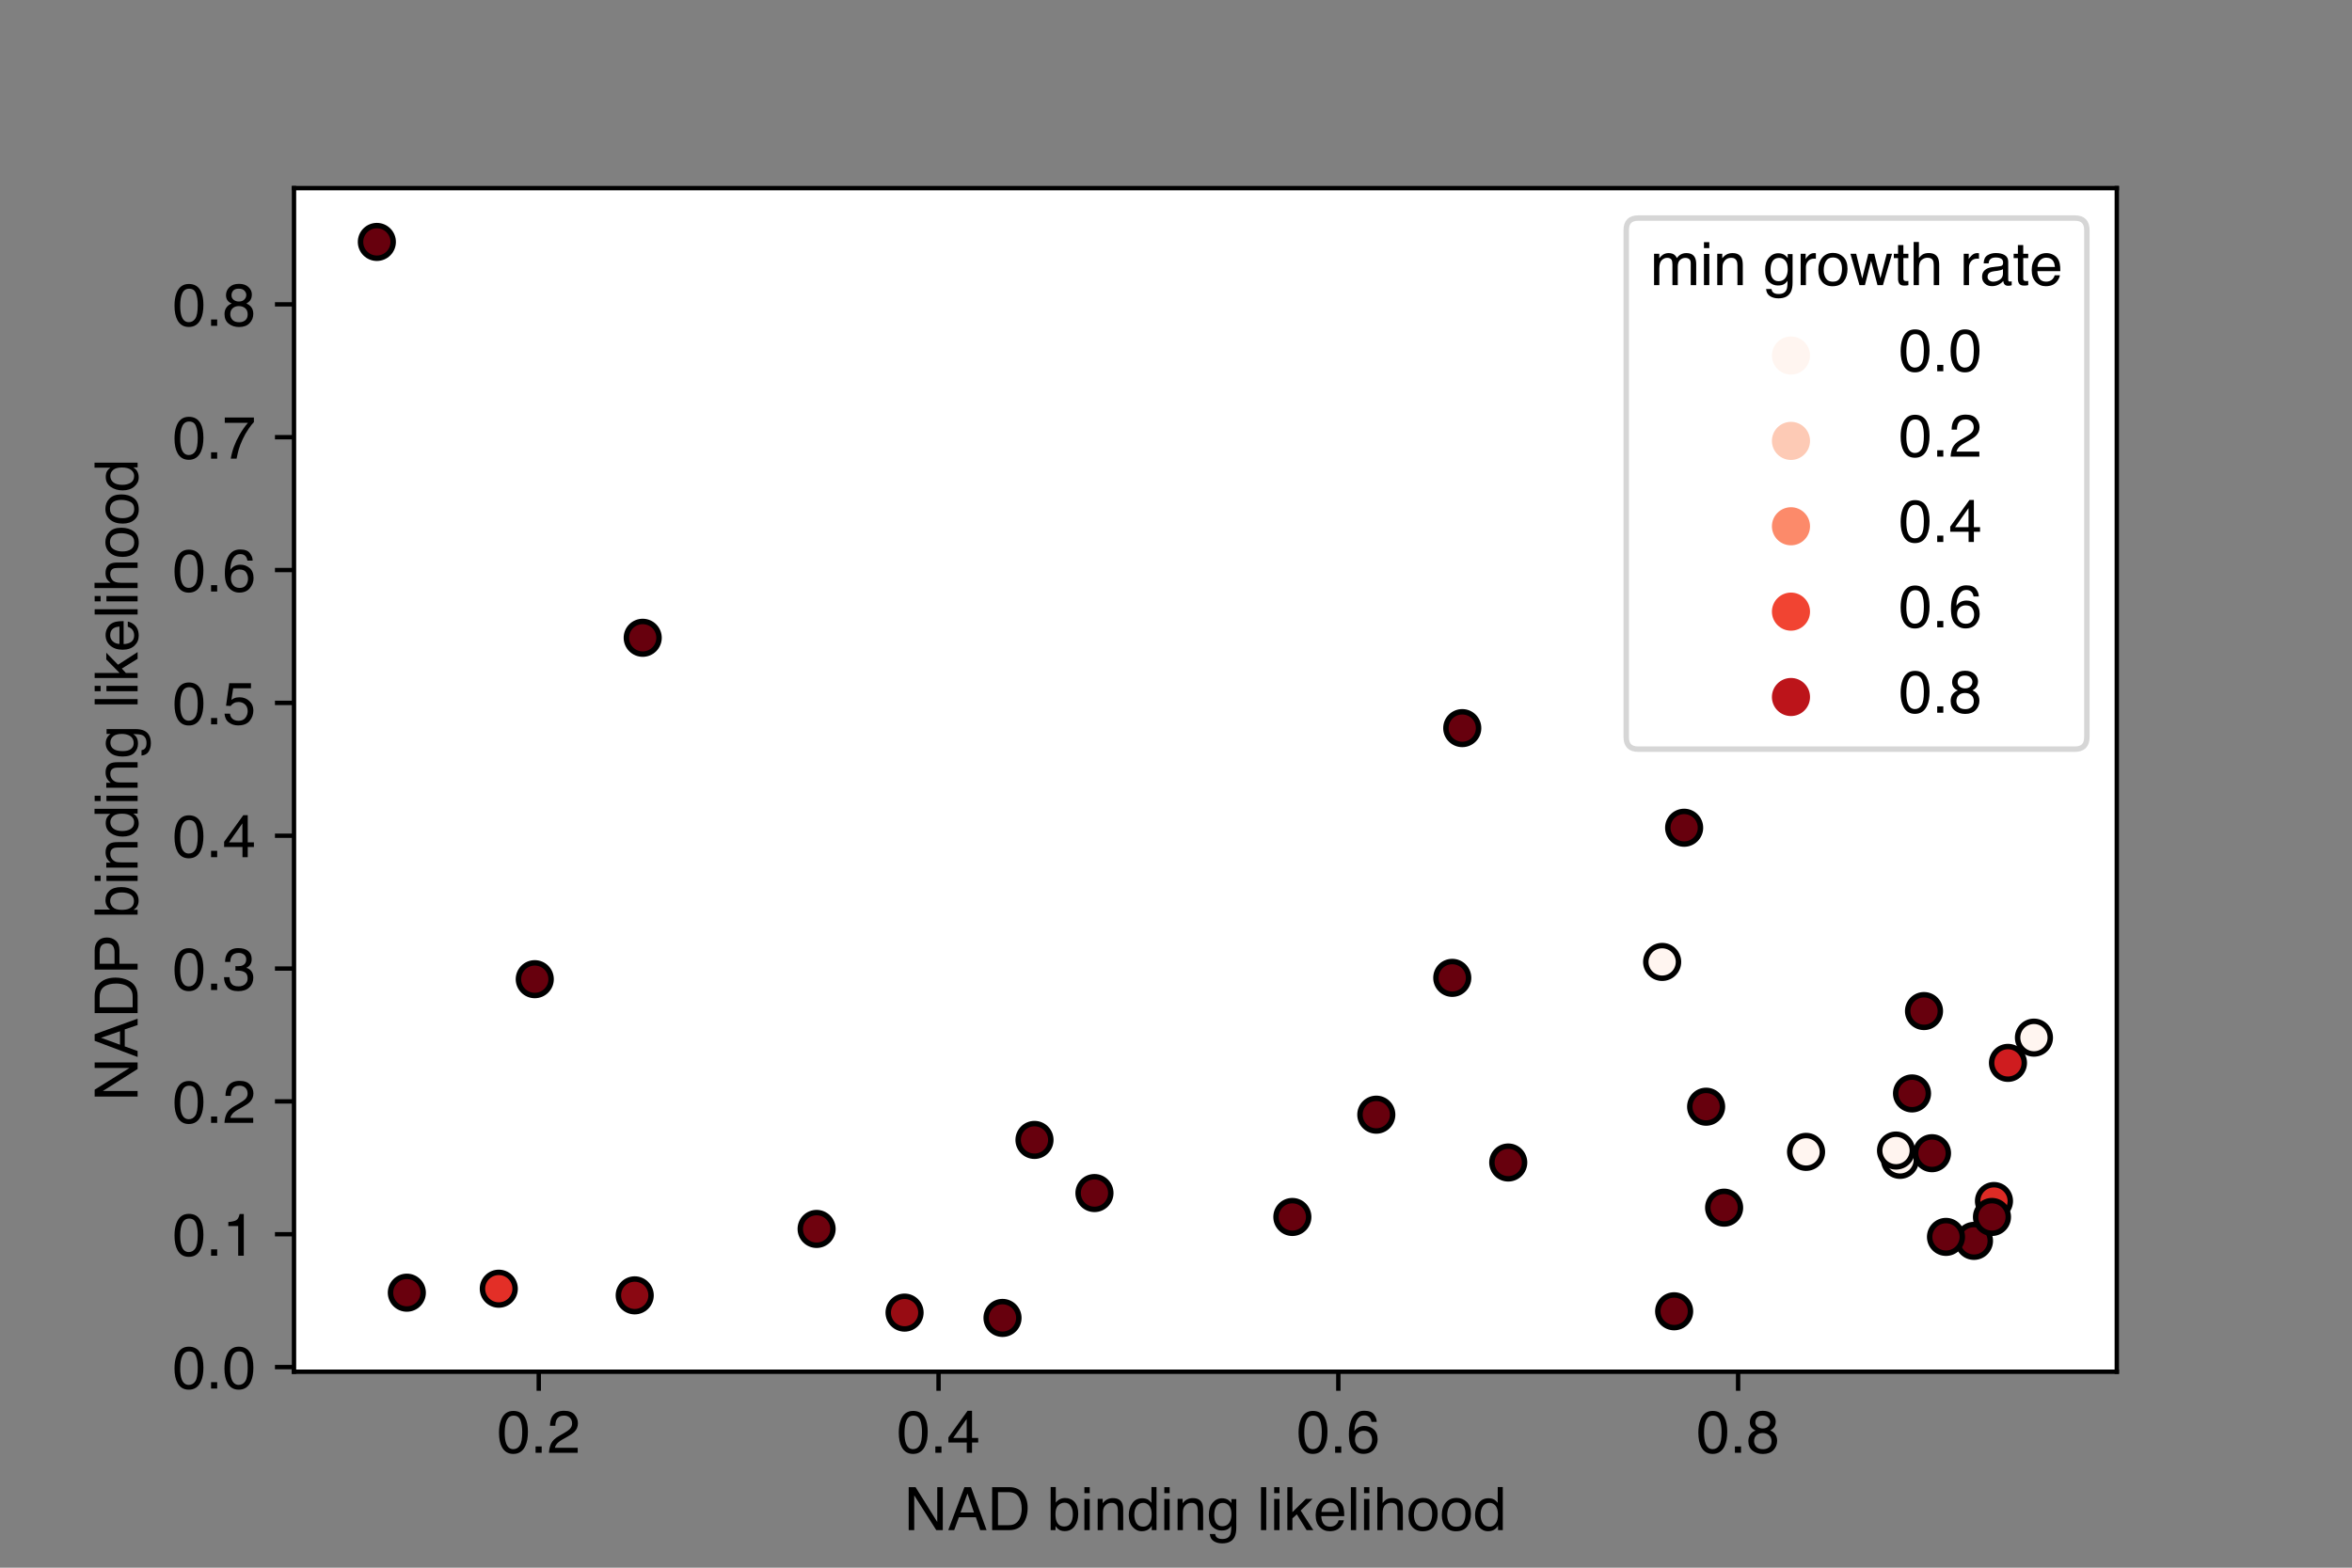 <?xml version="1.0" encoding="utf-8" standalone="no"?>
<!DOCTYPE svg PUBLIC "-//W3C//DTD SVG 1.1//EN"
  "http://www.w3.org/Graphics/SVG/1.1/DTD/svg11.dtd">
<!-- Created with matplotlib (https://matplotlib.org/) -->
<svg height="288pt" version="1.1" viewBox="0 0 432 288" width="432pt" xmlns="http://www.w3.org/2000/svg" xmlns:xlink="http://www.w3.org/1999/xlink">
 <rect x="0" y="0" width="432" height="288" fill="#808080" stroke="none"/>
 <defs>
  <style type="text/css">*{stroke-linecap:butt;stroke-linejoin:round;}</style>
 </defs>
 <g id="figure_1">
  <g id="patch_1">
   <path d="M 0 288 
L 432 288 
L 432 0 
L 0 0 
z
" style="fill:none;"/>
  </g>
  <g id="axes_1">
   <g id="patch_2">
    <path d="M 54 252 
L 388.8 252 
L 388.8 34.56 
L 54 34.56 
z
" style="fill:#ffffff;"/>
   </g>
   <g id="PathCollection_1">
    <defs>
     <path d="M 0 3 
C 0.796 3 1.559 2.684 2.121 2.121 
C 2.684 1.559 3 0.796 3 -0 
C 3 -0.796 2.684 -1.559 2.121 -2.121 
C 1.559 -2.684 0.796 -3 0 -3 
C -0.796 -3 -1.559 -2.684 -2.121 -2.121 
C -2.684 -1.559 -3 -0.796 -3 0 
C -3 0.796 -2.684 1.559 -2.121 2.121 
C -1.559 2.684 -0.796 3 0 3 
z
" id="C0_0_2f0acbfae1"/>
    </defs>
    <g clip-path="url(#p6f8b2c7ee6)">
     <use style="fill:#67000d;stroke:#000000;" x="190.009" xlink:href="#C0_0_2f0acbfae1" y="209.415"/>
    </g>
    <g clip-path="url(#p6f8b2c7ee6)">
     <use style="fill:#cf1c1f;stroke:#000000;" x="368.809" xlink:href="#C0_0_2f0acbfae1" y="195.261"/>
    </g>
    <g clip-path="url(#p6f8b2c7ee6)">
     <use style="fill:#67000d;stroke:#000000;" x="362.567" xlink:href="#C0_0_2f0acbfae1" y="227.962"/>
    </g>
    <g clip-path="url(#p6f8b2c7ee6)">
     <use style="fill:#67000d;stroke:#000000;" x="351.186" xlink:href="#C0_0_2f0acbfae1" y="200.874"/>
    </g>
    <g clip-path="url(#p6f8b2c7ee6)">
     <use style="fill:#fff5f0;stroke:#000000;" x="348.983" xlink:href="#C0_0_2f0acbfae1" y="213.076"/>
    </g>
    <g clip-path="url(#p6f8b2c7ee6)">
     <use style="fill:#67000d;stroke:#000000;" x="184.135" xlink:href="#C0_0_2f0acbfae1" y="242.116"/>
    </g>
    <g clip-path="url(#p6f8b2c7ee6)">
     <use style="fill:#67000d;stroke:#000000;" x="307.496" xlink:href="#C0_0_2f0acbfae1" y="240.896"/>
    </g>
    <g clip-path="url(#p6f8b2c7ee6)">
     <use style="fill:#67000d;stroke:#000000;" x="268.578" xlink:href="#C0_0_2f0acbfae1" y="133.762"/>
    </g>
    <g clip-path="url(#p6f8b2c7ee6)">
     <use style="fill:#67000d;stroke:#000000;" x="201.023" xlink:href="#C0_0_2f0acbfae1" y="219.177"/>
    </g>
    <g clip-path="url(#p6f8b2c7ee6)">
     <use style="fill:#fff5f0;stroke:#000000;" x="373.582" xlink:href="#C0_0_2f0acbfae1" y="190.624"/>
    </g>
    <g clip-path="url(#p6f8b2c7ee6)">
     <use style="fill:#67000d;stroke:#000000;" x="98.223" xlink:href="#C0_0_2f0acbfae1" y="179.886"/>
    </g>
    <g clip-path="url(#p6f8b2c7ee6)">
     <use style="fill:#67000d;stroke:#000000;" x="357.427" xlink:href="#C0_0_2f0acbfae1" y="227.23"/>
    </g>
    <g clip-path="url(#p6f8b2c7ee6)">
     <use style="fill:#fff5f0;stroke:#000000;" x="305.293" xlink:href="#C0_0_2f0acbfae1" y="176.714"/>
    </g>
    <g clip-path="url(#p6f8b2c7ee6)">
     <use style="fill:#67000d;stroke:#000000;" x="69.218" xlink:href="#C0_0_2f0acbfae1" y="44.444"/>
    </g>
    <g clip-path="url(#p6f8b2c7ee6)">
     <use style="fill:#67000d;stroke:#000000;" x="309.331" xlink:href="#C0_0_2f0acbfae1" y="152.065"/>
    </g>
    <g clip-path="url(#p6f8b2c7ee6)">
     <use style="fill:#fff5f0;stroke:#000000;" x="331.727" xlink:href="#C0_0_2f0acbfae1" y="211.611"/>
    </g>
    <g clip-path="url(#p6f8b2c7ee6)">
     <use style="fill:#69000d;stroke:#000000;" x="74.725" xlink:href="#C0_0_2f0acbfae1" y="237.48"/>
    </g>
    <g clip-path="url(#p6f8b2c7ee6)">
     <use style="fill:#67000d;stroke:#000000;" x="316.674" xlink:href="#C0_0_2f0acbfae1" y="221.861"/>
    </g>
    <g clip-path="url(#p6f8b2c7ee6)">
     <use style="fill:#6f020e;stroke:#000000;" x="149.99" xlink:href="#C0_0_2f0acbfae1" y="225.766"/>
    </g>
    <g clip-path="url(#p6f8b2c7ee6)">
     <use style="fill:#67000d;stroke:#000000;" x="266.742" xlink:href="#C0_0_2f0acbfae1" y="179.642"/>
    </g>
    <g clip-path="url(#p6f8b2c7ee6)">
     <use style="fill:#de2b25;stroke:#000000;" x="366.239" xlink:href="#C0_0_2f0acbfae1" y="220.641"/>
    </g>
    <g clip-path="url(#p6f8b2c7ee6)">
     <use style="fill:#fff4ef;stroke:#000000;" x="348.249" xlink:href="#C0_0_2f0acbfae1" y="211.367"/>
    </g>
    <g clip-path="url(#p6f8b2c7ee6)">
     <use style="fill:#980c13;stroke:#000000;" x="166.145" xlink:href="#C0_0_2f0acbfae1" y="241.14"/>
    </g>
    <g clip-path="url(#p6f8b2c7ee6)">
     <use style="fill:#67000d;stroke:#000000;" x="237.371" xlink:href="#C0_0_2f0acbfae1" y="223.569"/>
    </g>
    <g clip-path="url(#p6f8b2c7ee6)">
     <use style="fill:#67000d;stroke:#000000;" x="277.023" xlink:href="#C0_0_2f0acbfae1" y="213.564"/>
    </g>
    <g clip-path="url(#p6f8b2c7ee6)">
     <use style="fill:#67000d;stroke:#000000;" x="313.37" xlink:href="#C0_0_2f0acbfae1" y="203.314"/>
    </g>
    <g clip-path="url(#p6f8b2c7ee6)">
     <use style="fill:#67000d;stroke:#000000;" x="354.857" xlink:href="#C0_0_2f0acbfae1" y="211.855"/>
    </g>
    <g clip-path="url(#p6f8b2c7ee6)">
     <use style="fill:#e32f27;stroke:#000000;" x="91.614" xlink:href="#C0_0_2f0acbfae1" y="236.747"/>
    </g>
    <g clip-path="url(#p6f8b2c7ee6)">
     <use style="fill:#67000d;stroke:#000000;" x="252.791" xlink:href="#C0_0_2f0acbfae1" y="204.778"/>
    </g>
    <g clip-path="url(#p6f8b2c7ee6)">
     <use style="fill:#8a0812;stroke:#000000;" x="116.58" xlink:href="#C0_0_2f0acbfae1" y="237.968"/>
    </g>
    <g clip-path="url(#p6f8b2c7ee6)">
     <use style="fill:#67000d;stroke:#000000;" x="118.049" xlink:href="#C0_0_2f0acbfae1" y="117.168"/>
    </g>
    <g clip-path="url(#p6f8b2c7ee6)">
     <use style="fill:#67000d;stroke:#000000;" x="353.389" xlink:href="#C0_0_2f0acbfae1" y="185.743"/>
    </g>
    <g clip-path="url(#p6f8b2c7ee6)">
     <use style="fill:#67000d;stroke:#000000;" x="365.872" xlink:href="#C0_0_2f0acbfae1" y="223.569"/>
    </g>
   </g>
   <g id="PathCollection_2"/>
   <g id="PathCollection_3"/>
   <g id="PathCollection_4"/>
   <g id="PathCollection_5"/>
   <g id="PathCollection_6"/>
   <g id="matplotlib.axis_1">
    <g id="xtick_1">
     <g id="line2d_1">
      <defs>
       <path d="M 0 0 
L 0 3.5 
" id="m16e942af46" style="stroke:#000000;stroke-width:0.8;"/>
      </defs>
      <g>
       <use style="stroke:#000000;stroke-width:0.8;" x="98.957" xlink:href="#m16e942af46" y="252"/>
      </g>
     </g>
     <g id="text_1">
      <!-- 0.2 -->
      <g transform="translate(91.312 266.891)scale(0.11 -0.11)">
       <defs>
        <path d="M 27.047 69.922 
Q 40.625 69.922 46.688 58.734 
Q 51.375 50.094 51.375 35.062 
Q 51.375 20.797 47.125 11.469 
Q 40.969 -1.906 27 -1.906 
Q 14.406 -1.906 8.25 9.031 
Q 3.125 18.172 3.125 33.547 
Q 3.125 45.453 6.203 54 
Q 11.969 69.922 27.047 69.922 
z
M 26.953 6.109 
Q 33.797 6.109 37.844 12.156 
Q 41.891 18.219 41.891 34.719 
Q 41.891 46.625 38.953 54.312 
Q 36.031 62.016 27.594 62.016 
Q 19.828 62.016 16.234 54.703 
Q 12.641 47.406 12.641 33.203 
Q 12.641 22.516 14.938 16.016 
Q 18.453 6.109 26.953 6.109 
z
" id="Helvetica-48"/>
        <path d="M 8.547 10.641 
L 18.75 10.641 
L 18.75 0 
L 8.547 0 
z
" id="Helvetica-46"/>
        <path d="M 3.125 0 
Q 3.609 9.031 6.859 15.719 
Q 10.109 22.406 19.531 27.875 
L 28.906 33.297 
Q 35.203 36.969 37.75 39.547 
Q 41.75 43.609 41.75 48.828 
Q 41.75 54.938 38.078 58.516 
Q 34.422 62.109 28.328 62.109 
Q 19.281 62.109 15.828 55.281 
Q 13.969 51.609 13.766 45.125 
L 4.828 45.125 
Q 4.984 54.25 8.203 60.016 
Q 13.922 70.172 28.375 70.172 
Q 40.375 70.172 45.922 63.672 
Q 51.469 57.172 51.469 49.219 
Q 51.469 40.828 45.562 34.859 
Q 42.141 31.391 33.297 26.469 
L 26.609 22.75 
Q 21.828 20.125 19.094 17.719 
Q 14.203 13.484 12.938 8.297 
L 51.125 8.297 
L 51.125 0 
L 3.125 0 
z
" id="Helvetica-50"/>
       </defs>
       <use xlink:href="#Helvetica-48"/>
       <use x="55.615" xlink:href="#Helvetica-46"/>
       <use x="83.398" xlink:href="#Helvetica-50"/>
      </g>
     </g>
    </g>
    <g id="xtick_2">
     <g id="line2d_2">
      <g>
       <use style="stroke:#000000;stroke-width:0.8;" x="172.386" xlink:href="#m16e942af46" y="252"/>
      </g>
     </g>
     <g id="text_2">
      <!-- 0.4 -->
      <g transform="translate(164.741 266.891)scale(0.11 -0.11)">
       <defs>
        <path d="M 33.062 24.75 
L 33.062 56.453 
L 10.641 24.75 
z
M 33.203 0 
L 33.203 17.094 
L 2.547 17.094 
L 2.547 25.688 
L 34.578 70.125 
L 42 70.125 
L 42 24.75 
L 52.297 24.75 
L 52.297 17.094 
L 42 17.094 
L 42 0 
z
" id="Helvetica-52"/>
       </defs>
       <use xlink:href="#Helvetica-48"/>
       <use x="55.615" xlink:href="#Helvetica-46"/>
       <use x="83.398" xlink:href="#Helvetica-52"/>
      </g>
     </g>
    </g>
    <g id="xtick_3">
     <g id="line2d_3">
      <g>
       <use style="stroke:#000000;stroke-width:0.8;" x="245.815" xlink:href="#m16e942af46" y="252"/>
      </g>
     </g>
     <g id="text_3">
      <!-- 0.6 -->
      <g transform="translate(238.17 266.891)scale(0.11 -0.11)">
       <defs>
        <path d="M 29.25 70.219 
Q 40.969 70.219 45.578 64.141 
Q 50.203 58.062 50.203 51.609 
L 41.5 51.609 
Q 40.719 55.766 39.016 58.109 
Q 35.844 62.5 29.391 62.5 
Q 22.016 62.5 17.672 55.688 
Q 13.328 48.875 12.844 36.188 
Q 15.875 40.625 20.453 42.828 
Q 24.656 44.781 29.828 44.781 
Q 38.625 44.781 45.156 39.156 
Q 51.703 33.547 51.703 22.406 
Q 51.703 12.891 45.5 5.531 
Q 39.312 -1.812 27.828 -1.812 
Q 18.016 -1.812 10.891 5.641 
Q 3.766 13.094 3.766 30.719 
Q 3.766 43.75 6.938 52.828 
Q 13.031 70.219 29.25 70.219 
z
M 28.609 6 
Q 35.547 6 38.984 10.656 
Q 42.438 15.328 42.438 21.688 
Q 42.438 27.047 39.359 31.906 
Q 36.281 36.766 28.172 36.766 
Q 22.516 36.766 18.234 33 
Q 13.969 29.25 13.969 21.688 
Q 13.969 15.047 17.844 10.516 
Q 21.734 6 28.609 6 
z
" id="Helvetica-54"/>
       </defs>
       <use xlink:href="#Helvetica-48"/>
       <use x="55.615" xlink:href="#Helvetica-46"/>
       <use x="83.398" xlink:href="#Helvetica-54"/>
      </g>
     </g>
    </g>
    <g id="xtick_4">
     <g id="line2d_4">
      <g>
       <use style="stroke:#000000;stroke-width:0.8;" x="319.244" xlink:href="#m16e942af46" y="252"/>
      </g>
     </g>
     <g id="text_4">
      <!-- 0.8 -->
      <g transform="translate(311.599 266.891)scale(0.11 -0.11)">
       <defs>
        <path d="M 27.203 40.625 
Q 33.016 40.625 36.281 43.875 
Q 39.547 47.125 39.547 51.609 
Q 39.547 55.516 36.422 58.781 
Q 33.297 62.062 26.906 62.062 
Q 20.562 62.062 17.719 58.781 
Q 14.891 55.516 14.891 51.125 
Q 14.891 46.188 18.547 43.406 
Q 22.219 40.625 27.203 40.625 
z
M 27.734 6 
Q 33.844 6 37.859 9.297 
Q 41.891 12.594 41.891 19.141 
Q 41.891 25.922 37.734 29.438 
Q 33.594 32.953 27.094 32.953 
Q 20.797 32.953 16.812 29.359 
Q 12.844 25.781 12.844 19.438 
Q 12.844 13.969 16.484 9.984 
Q 20.125 6 27.734 6 
z
M 15.234 37.25 
Q 11.578 38.812 9.516 40.922 
Q 5.672 44.828 5.672 51.078 
Q 5.672 58.891 11.328 64.5 
Q 17 70.125 27.391 70.125 
Q 37.453 70.125 43.156 64.812 
Q 48.875 59.516 48.875 52.438 
Q 48.875 45.906 45.562 41.844 
Q 43.703 39.547 39.797 37.359 
Q 44.141 35.359 46.625 32.766 
Q 51.266 27.875 51.266 20.062 
Q 51.266 10.844 45.062 4.422 
Q 38.875 -2 27.547 -2 
Q 17.328 -2 10.266 3.531 
Q 3.219 9.078 3.219 19.625 
Q 3.219 25.828 6.25 30.344 
Q 9.281 34.859 15.234 37.25 
z
" id="Helvetica-56"/>
       </defs>
       <use xlink:href="#Helvetica-48"/>
       <use x="55.615" xlink:href="#Helvetica-46"/>
       <use x="83.398" xlink:href="#Helvetica-56"/>
      </g>
     </g>
    </g>
    <g id="text_5">
     <!-- NAD binding likelihood -->
     <g transform="translate(166.064 281.1)scale(0.11 -0.11)">
      <defs>
       <path d="M 7.625 71.734 
L 19.094 71.734 
L 55.328 13.625 
L 55.328 71.734 
L 64.547 71.734 
L 64.547 0 
L 53.656 0 
L 16.891 58.062 
L 16.891 0 
L 7.625 0 
z
M 35.453 71.734 
z
" id="Helvetica-78"/>
       <path d="M 44.438 29.391 
L 33.547 61.078 
L 21.969 29.391 
z
M 28.469 71.734 
L 39.453 71.734 
L 65.484 0 
L 54.828 0 
L 47.562 21.484 
L 19.188 21.484 
L 11.422 0 
L 1.469 0 
z
" id="Helvetica-65"/>
       <path d="M 35.156 8.297 
Q 40.094 8.297 43.266 9.328 
Q 48.922 11.234 52.547 16.656 
Q 55.422 21 56.688 27.781 
Q 57.422 31.844 57.422 35.297 
Q 57.422 48.641 52.125 56 
Q 46.828 63.375 35.062 63.375 
L 17.828 63.375 
L 17.828 8.297 
z
M 8.062 71.734 
L 37.109 71.734 
Q 51.906 71.734 60.062 61.234 
Q 67.328 51.766 67.328 36.969 
Q 67.328 25.531 63.031 16.312 
Q 55.469 0 37.016 0 
L 8.062 0 
z
" id="Helvetica-68"/>
       <path id="Helvetica-32"/>
       <path d="M 5.766 71.969 
L 14.312 71.969 
L 14.312 45.953 
Q 17.188 49.703 21.188 51.672 
Q 25.203 53.656 29.891 53.656 
Q 39.656 53.656 45.734 46.938 
Q 51.812 40.234 51.812 27.156 
Q 51.812 14.75 45.797 6.547 
Q 39.797 -1.656 29.156 -1.656 
Q 23.188 -1.656 19.094 1.219 
Q 16.656 2.938 13.875 6.688 
L 13.875 0 
L 5.766 0 
z
M 28.609 6.109 
Q 35.75 6.109 39.281 11.766 
Q 42.828 17.438 42.828 26.703 
Q 42.828 34.969 39.281 40.375 
Q 35.75 45.797 28.859 45.797 
Q 22.859 45.797 18.328 41.359 
Q 13.812 36.922 13.812 26.703 
Q 13.812 19.344 15.672 14.75 
Q 19.141 6.109 28.609 6.109 
z
" id="Helvetica-98"/>
       <path d="M 6.453 52.047 
L 15.375 52.047 
L 15.375 0 
L 6.453 0 
z
M 6.453 71.734 
L 15.375 71.734 
L 15.375 61.766 
L 6.453 61.766 
z
" id="Helvetica-105"/>
       <path d="M 6.453 52.297 
L 14.797 52.297 
L 14.797 44.875 
Q 18.5 49.469 22.656 51.469 
Q 26.812 53.469 31.891 53.469 
Q 43.016 53.469 46.922 45.703 
Q 49.078 41.453 49.078 33.547 
L 49.078 0 
L 40.141 0 
L 40.141 32.953 
Q 40.141 37.75 38.719 40.672 
Q 36.375 45.562 30.219 45.562 
Q 27.094 45.562 25.094 44.922 
Q 21.484 43.844 18.75 40.625 
Q 16.547 38.031 15.891 35.266 
Q 15.234 32.516 15.234 27.391 
L 15.234 0 
L 6.453 0 
z
M 27.094 53.562 
z
" id="Helvetica-110"/>
       <path d="M 12.016 25.531 
Q 12.016 17.141 15.578 11.469 
Q 19.141 5.812 27 5.812 
Q 33.109 5.812 37.031 11.062 
Q 40.969 16.312 40.969 26.125 
Q 40.969 36.031 36.906 40.797 
Q 32.859 45.562 26.906 45.562 
Q 20.266 45.562 16.141 40.484 
Q 12.016 35.406 12.016 25.531 
z
M 25.25 53.219 
Q 31.25 53.219 35.297 50.688 
Q 37.641 49.219 40.625 45.562 
L 40.625 71.969 
L 49.078 71.969 
L 49.078 0 
L 41.156 0 
L 41.156 7.281 
Q 38.094 2.438 33.891 0.281 
Q 29.688 -1.859 24.266 -1.859 
Q 15.531 -1.859 9.125 5.484 
Q 2.734 12.844 2.734 25.047 
Q 2.734 36.469 8.562 44.844 
Q 14.406 53.219 25.25 53.219 
z
" id="Helvetica-100"/>
       <path d="M 24.906 53.219 
Q 31.062 53.219 35.641 50.203 
Q 38.141 48.484 40.719 45.219 
L 40.719 51.812 
L 48.828 51.812 
L 48.828 4.25 
Q 48.828 -5.719 45.906 -11.469 
Q 40.438 -22.125 25.25 -22.125 
Q 16.797 -22.125 11.031 -18.328 
Q 5.281 -14.547 4.594 -6.5 
L 13.531 -6.5 
Q 14.156 -10.016 16.062 -11.922 
Q 19.047 -14.844 25.438 -14.844 
Q 35.547 -14.844 38.672 -7.719 
Q 40.531 -3.516 40.375 7.281 
Q 37.75 3.266 34.031 1.312 
Q 30.328 -0.641 24.219 -0.641 
Q 15.719 -0.641 9.344 5.391 
Q 2.984 11.422 2.984 25.344 
Q 2.984 38.484 9.406 45.844 
Q 15.828 53.219 24.906 53.219 
z
M 40.719 26.375 
Q 40.719 36.078 36.719 40.766 
Q 32.719 45.453 26.516 45.453 
Q 17.234 45.453 13.812 36.766 
Q 12.016 32.125 12.016 24.609 
Q 12.016 15.766 15.594 11.156 
Q 19.188 6.547 25.25 6.547 
Q 34.719 6.547 38.578 15.094 
Q 40.719 19.922 40.719 26.375 
z
M 25.922 53.562 
z
" id="Helvetica-103"/>
       <path d="M 6.688 71.734 
L 15.484 71.734 
L 15.484 0 
L 6.688 0 
z
" id="Helvetica-108"/>
       <path d="M 6.25 71.734 
L 14.703 71.734 
L 14.703 30.078 
L 37.25 52.297 
L 48.484 52.297 
L 28.469 32.719 
L 49.609 0 
L 38.375 0 
L 22.078 26.375 
L 14.703 19.625 
L 14.703 0 
L 6.25 0 
z
" id="Helvetica-107"/>
       <path d="M 28.219 53.469 
Q 33.797 53.469 39.016 50.859 
Q 44.234 48.25 46.969 44.094 
Q 49.609 40.141 50.484 34.859 
Q 51.266 31.25 51.266 23.344 
L 12.938 23.344 
Q 13.188 15.375 16.703 10.562 
Q 20.219 5.766 27.594 5.766 
Q 34.469 5.766 38.578 10.297 
Q 40.922 12.938 41.891 16.406 
L 50.531 16.406 
Q 50.203 13.531 48.266 9.984 
Q 46.344 6.453 43.953 4.203 
Q 39.938 0.297 34.031 -1.078 
Q 30.859 -1.859 26.859 -1.859 
Q 17.094 -1.859 10.297 5.25 
Q 3.516 12.359 3.516 25.141 
Q 3.516 37.75 10.344 45.609 
Q 17.188 53.469 28.219 53.469 
z
M 42.234 30.328 
Q 41.703 36.031 39.75 39.453 
Q 36.141 45.797 27.688 45.797 
Q 21.625 45.797 17.516 41.422 
Q 13.422 37.062 13.188 30.328 
z
M 27.391 53.562 
z
" id="Helvetica-101"/>
       <path d="M 6.453 71.969 
L 15.234 71.969 
L 15.234 45.219 
Q 18.359 49.172 20.844 50.781 
Q 25.094 53.562 31.453 53.562 
Q 42.828 53.562 46.875 45.609 
Q 49.078 41.266 49.078 33.547 
L 49.078 0 
L 40.047 0 
L 40.047 32.953 
Q 40.047 38.719 38.578 41.406 
Q 36.188 45.703 29.594 45.703 
Q 24.125 45.703 19.672 41.938 
Q 15.234 38.188 15.234 27.734 
L 15.234 0 
L 6.453 0 
z
" id="Helvetica-104"/>
       <path d="M 27.203 5.672 
Q 35.938 5.672 39.188 12.281 
Q 42.438 18.891 42.438 27 
Q 42.438 34.328 40.094 38.922 
Q 36.375 46.141 27.297 46.141 
Q 19.234 46.141 15.578 39.984 
Q 11.922 33.844 11.922 25.141 
Q 11.922 16.797 15.578 11.234 
Q 19.234 5.672 27.203 5.672 
z
M 27.547 53.812 
Q 37.641 53.812 44.625 47.062 
Q 51.609 40.328 51.609 27.25 
Q 51.609 14.594 45.453 6.344 
Q 39.312 -1.906 26.375 -1.906 
Q 15.578 -1.906 9.219 5.391 
Q 2.875 12.703 2.875 25 
Q 2.875 38.188 9.562 46 
Q 16.266 53.812 27.547 53.812 
z
M 27.25 53.562 
z
" id="Helvetica-111"/>
      </defs>
      <use xlink:href="#Helvetica-78"/>
      <use x="72.217" xlink:href="#Helvetica-65"/>
      <use x="138.916" xlink:href="#Helvetica-68"/>
      <use x="211.133" xlink:href="#Helvetica-32"/>
      <use x="238.916" xlink:href="#Helvetica-98"/>
      <use x="294.531" xlink:href="#Helvetica-105"/>
      <use x="316.748" xlink:href="#Helvetica-110"/>
      <use x="372.363" xlink:href="#Helvetica-100"/>
      <use x="427.979" xlink:href="#Helvetica-105"/>
      <use x="450.195" xlink:href="#Helvetica-110"/>
      <use x="505.811" xlink:href="#Helvetica-103"/>
      <use x="561.426" xlink:href="#Helvetica-32"/>
      <use x="589.209" xlink:href="#Helvetica-108"/>
      <use x="611.426" xlink:href="#Helvetica-105"/>
      <use x="633.643" xlink:href="#Helvetica-107"/>
      <use x="683.643" xlink:href="#Helvetica-101"/>
      <use x="739.258" xlink:href="#Helvetica-108"/>
      <use x="761.475" xlink:href="#Helvetica-105"/>
      <use x="783.691" xlink:href="#Helvetica-104"/>
      <use x="839.307" xlink:href="#Helvetica-111"/>
      <use x="894.922" xlink:href="#Helvetica-111"/>
      <use x="950.537" xlink:href="#Helvetica-100"/>
     </g>
    </g>
   </g>
   <g id="matplotlib.axis_2">
    <g id="ytick_1">
     <g id="line2d_5">
      <defs>
       <path d="M 0 0 
L -3.5 0 
" id="m91817844d5" style="stroke:#000000;stroke-width:0.8;"/>
      </defs>
      <g>
       <use style="stroke:#000000;stroke-width:0.8;" x="54" xlink:href="#m91817844d5" y="251.146"/>
      </g>
     </g>
     <g id="text_6">
      <!-- 0.0 -->
      <g transform="translate(31.71 255.091)scale(0.11 -0.11)">
       <use xlink:href="#Helvetica-48"/>
       <use x="55.615" xlink:href="#Helvetica-46"/>
       <use x="83.398" xlink:href="#Helvetica-48"/>
      </g>
     </g>
    </g>
    <g id="ytick_2">
     <g id="line2d_6">
      <g>
       <use style="stroke:#000000;stroke-width:0.8;" x="54" xlink:href="#m91817844d5" y="226.742"/>
      </g>
     </g>
     <g id="text_7">
      <!-- 0.1 -->
      <g transform="translate(31.71 230.687)scale(0.11 -0.11)">
       <defs>
        <path d="M 9.578 49.516 
L 9.578 56.25 
Q 19.094 57.172 22.844 59.344 
Q 26.609 61.531 28.469 69.625 
L 35.406 69.625 
L 35.406 0 
L 26.031 0 
L 26.031 49.516 
z
" id="Helvetica-49"/>
       </defs>
       <use xlink:href="#Helvetica-48"/>
       <use x="55.615" xlink:href="#Helvetica-46"/>
       <use x="83.398" xlink:href="#Helvetica-49"/>
      </g>
     </g>
    </g>
    <g id="ytick_3">
     <g id="line2d_7">
      <g>
       <use style="stroke:#000000;stroke-width:0.8;" x="54" xlink:href="#m91817844d5" y="202.338"/>
      </g>
     </g>
     <g id="text_8">
      <!-- 0.2 -->
      <g transform="translate(31.71 206.283)scale(0.11 -0.11)">
       <use xlink:href="#Helvetica-48"/>
       <use x="55.615" xlink:href="#Helvetica-46"/>
       <use x="83.398" xlink:href="#Helvetica-50"/>
      </g>
     </g>
    </g>
    <g id="ytick_4">
     <g id="line2d_8">
      <g>
       <use style="stroke:#000000;stroke-width:0.8;" x="54" xlink:href="#m91817844d5" y="177.934"/>
      </g>
     </g>
     <g id="text_9">
      <!-- 0.3 -->
      <g transform="translate(31.71 181.879)scale(0.11 -0.11)">
       <defs>
        <path d="M 25.984 -1.906 
Q 13.578 -1.906 7.984 4.906 
Q 2.391 11.719 2.391 21.484 
L 11.578 21.484 
Q 12.156 14.703 14.109 11.625 
Q 17.531 6.109 26.469 6.109 
Q 33.406 6.109 37.594 9.812 
Q 41.797 13.531 41.797 19.391 
Q 41.797 26.609 37.375 29.484 
Q 32.953 32.375 25.094 32.375 
Q 24.219 32.375 23.312 32.344 
Q 22.406 32.328 21.484 32.281 
L 21.484 40.047 
Q 22.859 39.891 23.781 39.844 
Q 24.703 39.797 25.781 39.797 
Q 30.719 39.797 33.891 41.359 
Q 39.453 44.094 39.453 51.125 
Q 39.453 56.344 35.734 59.172 
Q 32.031 62.016 27.094 62.016 
Q 18.312 62.016 14.938 56.156 
Q 13.094 52.938 12.844 46.969 
L 4.156 46.969 
Q 4.156 54.781 7.281 60.25 
Q 12.641 70.016 26.172 70.016 
Q 36.859 70.016 42.719 65.25 
Q 48.578 60.5 48.578 51.469 
Q 48.578 45.016 45.125 41.016 
Q 42.969 38.531 39.547 37.109 
Q 45.062 35.594 48.156 31.266 
Q 51.266 26.953 51.266 20.703 
Q 51.266 10.688 44.672 4.391 
Q 38.094 -1.906 25.984 -1.906 
z
" id="Helvetica-51"/>
       </defs>
       <use xlink:href="#Helvetica-48"/>
       <use x="55.615" xlink:href="#Helvetica-46"/>
       <use x="83.398" xlink:href="#Helvetica-51"/>
      </g>
     </g>
    </g>
    <g id="ytick_5">
     <g id="line2d_9">
      <g>
       <use style="stroke:#000000;stroke-width:0.8;" x="54" xlink:href="#m91817844d5" y="153.53"/>
      </g>
     </g>
     <g id="text_10">
      <!-- 0.4 -->
      <g transform="translate(31.71 157.475)scale(0.11 -0.11)">
       <use xlink:href="#Helvetica-48"/>
       <use x="55.615" xlink:href="#Helvetica-46"/>
       <use x="83.398" xlink:href="#Helvetica-52"/>
      </g>
     </g>
    </g>
    <g id="ytick_6">
     <g id="line2d_10">
      <g>
       <use style="stroke:#000000;stroke-width:0.8;" x="54" xlink:href="#m91817844d5" y="129.126"/>
      </g>
     </g>
     <g id="text_11">
      <!-- 0.5 -->
      <g transform="translate(31.71 133.071)scale(0.11 -0.11)">
       <defs>
        <path d="M 12.359 17.828 
Q 13.234 10.297 19.344 7.422 
Q 22.469 5.953 26.562 5.953 
Q 34.375 5.953 38.125 10.938 
Q 41.891 15.922 41.891 21.969 
Q 41.891 29.297 37.422 33.297 
Q 32.953 37.312 26.703 37.312 
Q 22.172 37.312 18.922 35.547 
Q 15.672 33.797 13.375 30.672 
L 5.766 31.109 
L 11.078 68.75 
L 47.406 68.75 
L 47.406 60.25 
L 17.672 60.25 
L 14.703 40.828 
Q 17.141 42.672 19.344 43.609 
Q 23.25 45.219 28.375 45.219 
Q 37.984 45.219 44.672 39.016 
Q 51.375 32.812 51.375 23.297 
Q 51.375 13.375 45.234 5.797 
Q 39.109 -1.766 25.688 -1.766 
Q 17.141 -1.766 10.562 3.047 
Q 4 7.859 3.219 17.828 
z
" id="Helvetica-53"/>
       </defs>
       <use xlink:href="#Helvetica-48"/>
       <use x="55.615" xlink:href="#Helvetica-46"/>
       <use x="83.398" xlink:href="#Helvetica-53"/>
      </g>
     </g>
    </g>
    <g id="ytick_7">
     <g id="line2d_11">
      <g>
       <use style="stroke:#000000;stroke-width:0.8;" x="54" xlink:href="#m91817844d5" y="104.722"/>
      </g>
     </g>
     <g id="text_12">
      <!-- 0.6 -->
      <g transform="translate(31.71 108.667)scale(0.11 -0.11)">
       <use xlink:href="#Helvetica-48"/>
       <use x="55.615" xlink:href="#Helvetica-46"/>
       <use x="83.398" xlink:href="#Helvetica-54"/>
      </g>
     </g>
    </g>
    <g id="ytick_8">
     <g id="line2d_12">
      <g>
       <use style="stroke:#000000;stroke-width:0.8;" x="54" xlink:href="#m91817844d5" y="80.318"/>
      </g>
     </g>
     <g id="text_13">
      <!-- 0.7 -->
      <g transform="translate(31.71 84.263)scale(0.11 -0.11)">
       <defs>
        <path d="M 52.297 68.75 
L 52.297 61.078 
Q 48.922 57.812 43.328 49.703 
Q 37.75 41.609 33.453 32.234 
Q 29.203 23.094 27 15.578 
Q 25.594 10.75 23.344 0 
L 13.625 0 
Q 16.938 20.016 28.266 39.844 
Q 34.969 51.469 42.328 59.906 
L 3.656 59.906 
L 3.656 68.75 
z
" id="Helvetica-55"/>
       </defs>
       <use xlink:href="#Helvetica-48"/>
       <use x="55.615" xlink:href="#Helvetica-46"/>
       <use x="83.398" xlink:href="#Helvetica-55"/>
      </g>
     </g>
    </g>
    <g id="ytick_9">
     <g id="line2d_13">
      <g>
       <use style="stroke:#000000;stroke-width:0.8;" x="54" xlink:href="#m91817844d5" y="55.914"/>
      </g>
     </g>
     <g id="text_14">
      <!-- 0.8 -->
      <g transform="translate(31.71 59.859)scale(0.11 -0.11)">
       <use xlink:href="#Helvetica-48"/>
       <use x="55.615" xlink:href="#Helvetica-46"/>
       <use x="83.398" xlink:href="#Helvetica-56"/>
      </g>
     </g>
    </g>
    <g id="text_15">
     <!-- NADP binding likelihood -->
     <g transform="translate(25.276 202.285)rotate(-90)scale(0.11 -0.11)">
      <defs>
       <path d="M 8.547 71.734 
L 40.828 71.734 
Q 50.391 71.734 56.25 66.328 
Q 62.109 60.938 62.109 51.172 
Q 62.109 42.781 56.875 36.547 
Q 51.656 30.328 40.828 30.328 
L 18.266 30.328 
L 18.266 0 
L 8.547 0 
z
M 52.297 51.125 
Q 52.297 59.031 46.438 61.859 
Q 43.219 63.375 37.594 63.375 
L 18.266 63.375 
L 18.266 38.531 
L 37.594 38.531 
Q 44.141 38.531 48.219 41.312 
Q 52.297 44.094 52.297 51.125 
z
" id="Helvetica-80"/>
      </defs>
      <use xlink:href="#Helvetica-78"/>
      <use x="72.217" xlink:href="#Helvetica-65"/>
      <use x="138.916" xlink:href="#Helvetica-68"/>
      <use x="211.133" xlink:href="#Helvetica-80"/>
      <use x="277.832" xlink:href="#Helvetica-32"/>
      <use x="305.615" xlink:href="#Helvetica-98"/>
      <use x="361.23" xlink:href="#Helvetica-105"/>
      <use x="383.447" xlink:href="#Helvetica-110"/>
      <use x="439.062" xlink:href="#Helvetica-100"/>
      <use x="494.678" xlink:href="#Helvetica-105"/>
      <use x="516.895" xlink:href="#Helvetica-110"/>
      <use x="572.51" xlink:href="#Helvetica-103"/>
      <use x="628.125" xlink:href="#Helvetica-32"/>
      <use x="655.908" xlink:href="#Helvetica-108"/>
      <use x="678.125" xlink:href="#Helvetica-105"/>
      <use x="700.342" xlink:href="#Helvetica-107"/>
      <use x="750.342" xlink:href="#Helvetica-101"/>
      <use x="805.957" xlink:href="#Helvetica-108"/>
      <use x="828.174" xlink:href="#Helvetica-105"/>
      <use x="850.391" xlink:href="#Helvetica-104"/>
      <use x="906.006" xlink:href="#Helvetica-111"/>
      <use x="961.621" xlink:href="#Helvetica-111"/>
      <use x="1017.236" xlink:href="#Helvetica-100"/>
     </g>
    </g>
   </g>
   <g id="patch_3">
    <path d="M 54 252 
L 54 34.56 
" style="fill:none;stroke:#000000;stroke-linecap:square;stroke-linejoin:miter;stroke-width:0.8;"/>
   </g>
   <g id="patch_4">
    <path d="M 388.8 252 
L 388.8 34.56 
" style="fill:none;stroke:#000000;stroke-linecap:square;stroke-linejoin:miter;stroke-width:0.8;"/>
   </g>
   <g id="patch_5">
    <path d="M 54 252 
L 388.8 252 
" style="fill:none;stroke:#000000;stroke-linecap:square;stroke-linejoin:miter;stroke-width:0.8;"/>
   </g>
   <g id="patch_6">
    <path d="M 54 34.56 
L 388.8 34.56 
" style="fill:none;stroke:#000000;stroke-linecap:square;stroke-linejoin:miter;stroke-width:0.8;"/>
   </g>
   <g id="legend_1">
    <g id="patch_7">
     <path d="M 300.898 137.628 
L 381.1 137.628 
Q 383.3 137.628 383.3 135.428 
L 383.3 42.26 
Q 383.3 40.06 381.1 40.06 
L 300.898 40.06 
Q 298.698 40.06 298.698 42.26 
L 298.698 135.428 
Q 298.698 137.628 300.898 137.628 
z
" style="fill:#ffffff;opacity:0.8;stroke:#cccccc;stroke-linejoin:miter;"/>
    </g>
    <g id="text_16">
     <!-- min growth rate -->
     <g transform="translate(303.098 52.377)scale(0.11 -0.11)">
      <defs>
       <path d="M 6.453 52.297 
L 15.141 52.297 
L 15.141 44.875 
Q 18.266 48.734 20.797 50.484 
Q 25.141 53.469 30.672 53.469 
Q 36.922 53.469 40.719 50.391 
Q 42.875 48.641 44.625 45.219 
Q 47.562 49.422 51.516 51.438 
Q 55.469 53.469 60.406 53.469 
Q 70.953 53.469 74.75 45.844 
Q 76.812 41.75 76.812 34.812 
L 76.812 0 
L 67.672 0 
L 67.672 36.328 
Q 67.672 41.547 65.062 43.5 
Q 62.453 45.453 58.688 45.453 
Q 53.516 45.453 49.781 41.984 
Q 46.047 38.531 46.047 30.422 
L 46.047 0 
L 37.109 0 
L 37.109 34.125 
Q 37.109 39.453 35.844 41.891 
Q 33.844 45.562 28.375 45.562 
Q 23.391 45.562 19.312 41.703 
Q 15.234 37.844 15.234 27.734 
L 15.234 0 
L 6.453 0 
z
" id="Helvetica-109"/>
       <path d="M 6.688 52.297 
L 15.047 52.297 
L 15.047 43.266 
Q 16.062 45.906 20.062 49.688 
Q 24.078 53.469 29.297 53.469 
Q 29.547 53.469 30.125 53.422 
Q 30.719 53.375 32.125 53.219 
L 32.125 43.953 
Q 31.344 44.094 30.688 44.141 
Q 30.031 44.188 29.25 44.188 
Q 22.609 44.188 19.047 39.906 
Q 15.484 35.641 15.484 30.078 
L 15.484 0 
L 6.688 0 
z
" id="Helvetica-114"/>
       <path d="M 10.5 52.297 
L 20.562 11.078 
L 30.766 52.297 
L 40.625 52.297 
L 50.875 11.328 
L 61.578 52.297 
L 70.359 52.297 
L 55.172 0 
L 46.047 0 
L 35.406 40.484 
L 25.094 0 
L 15.969 0 
L 0.875 52.297 
z
" id="Helvetica-119"/>
       <path d="M 8.203 66.891 
L 17.094 66.891 
L 17.094 52.297 
L 25.438 52.297 
L 25.438 45.125 
L 17.094 45.125 
L 17.094 10.984 
Q 17.094 8.25 18.953 7.328 
Q 19.969 6.781 22.359 6.781 
Q 23 6.781 23.734 6.812 
Q 24.469 6.844 25.438 6.938 
L 25.438 0 
Q 23.922 -0.438 22.281 -0.625 
Q 20.656 -0.828 18.75 -0.828 
Q 12.594 -0.828 10.391 2.312 
Q 8.203 5.469 8.203 10.5 
L 8.203 45.125 
L 1.125 45.125 
L 1.125 52.297 
L 8.203 52.297 
z
" id="Helvetica-116"/>
       <path d="M 13.188 13.922 
Q 13.188 10.109 15.969 7.906 
Q 18.75 5.719 22.562 5.719 
Q 27.203 5.719 31.547 7.859 
Q 38.875 11.422 38.875 19.531 
L 38.875 26.609 
Q 37.25 25.594 34.703 24.906 
Q 32.172 24.219 29.734 23.922 
L 24.422 23.25 
Q 19.625 22.609 17.234 21.234 
Q 13.188 18.953 13.188 13.922 
z
M 34.469 31.688 
Q 37.5 32.078 38.531 34.234 
Q 39.109 35.406 39.109 37.594 
Q 39.109 42.094 35.906 44.109 
Q 32.719 46.141 26.766 46.141 
Q 19.875 46.141 17 42.438 
Q 15.375 40.375 14.891 36.328 
L 6.688 36.328 
Q 6.938 46 12.969 49.781 
Q 19 53.562 26.953 53.562 
Q 36.188 53.562 41.938 50.047 
Q 47.656 46.531 47.656 39.109 
L 47.656 8.984 
Q 47.656 7.625 48.219 6.781 
Q 48.781 5.953 50.594 5.953 
Q 51.172 5.953 51.906 6.031 
Q 52.641 6.109 53.469 6.25 
L 53.469 -0.25 
Q 51.422 -0.828 50.344 -0.969 
Q 49.266 -1.125 47.406 -1.125 
Q 42.875 -1.125 40.828 2.094 
Q 39.75 3.812 39.312 6.938 
Q 36.625 3.422 31.594 0.828 
Q 26.562 -1.766 20.516 -1.766 
Q 13.234 -1.766 8.609 2.656 
Q 4 7.078 4 13.719 
Q 4 21 8.547 25 
Q 13.094 29 20.453 29.938 
z
M 27.203 53.562 
z
" id="Helvetica-97"/>
      </defs>
      <use xlink:href="#Helvetica-109"/>
      <use x="83.301" xlink:href="#Helvetica-105"/>
      <use x="105.518" xlink:href="#Helvetica-110"/>
      <use x="161.133" xlink:href="#Helvetica-32"/>
      <use x="188.916" xlink:href="#Helvetica-103"/>
      <use x="244.531" xlink:href="#Helvetica-114"/>
      <use x="277.832" xlink:href="#Helvetica-111"/>
      <use x="333.447" xlink:href="#Helvetica-119"/>
      <use x="405.664" xlink:href="#Helvetica-116"/>
      <use x="433.447" xlink:href="#Helvetica-104"/>
      <use x="489.062" xlink:href="#Helvetica-32"/>
      <use x="516.846" xlink:href="#Helvetica-114"/>
      <use x="550.146" xlink:href="#Helvetica-97"/>
      <use x="605.762" xlink:href="#Helvetica-116"/>
      <use x="633.545" xlink:href="#Helvetica-101"/>
     </g>
    </g>
    <g id="PathCollection_7">
     <defs>
      <path d="M 0 3 
C 0.796 3 1.559 2.684 2.121 2.121 
C 2.684 1.559 3 0.796 3 0 
C 3 -0.796 2.684 -1.559 2.121 -2.121 
C 1.559 -2.684 0.796 -3 0 -3 
C -0.796 -3 -1.559 -2.684 -2.121 -2.121 
C -2.684 -1.559 -3 -0.796 -3 0 
C -3 0.796 -2.684 1.559 -2.121 2.121 
C -1.559 2.684 -0.796 3 0 3 
z
" id="m529aa181ac" style="stroke:#fff5f0;"/>
     </defs>
     <g>
      <use style="fill:#fff5f0;stroke:#fff5f0;" x="328.954" xlink:href="#m529aa181ac" y="65.314"/>
     </g>
    </g>
    <g id="text_17">
     <!-- 0.0 -->
     <g transform="translate(348.754 68.201)scale(0.11 -0.11)">
      <use xlink:href="#Helvetica-48"/>
      <use x="55.615" xlink:href="#Helvetica-46"/>
      <use x="83.398" xlink:href="#Helvetica-48"/>
     </g>
    </g>
    <g id="PathCollection_8">
     <defs>
      <path d="M 0 3 
C 0.796 3 1.559 2.684 2.121 2.121 
C 2.684 1.559 3 0.796 3 0 
C 3 -0.796 2.684 -1.559 2.121 -2.121 
C 1.559 -2.684 0.796 -3 0 -3 
C -0.796 -3 -1.559 -2.684 -2.121 -2.121 
C -2.684 -1.559 -3 -0.796 -3 0 
C -3 0.796 -2.684 1.559 -2.121 2.121 
C -1.559 2.684 -0.796 3 0 3 
z
" id="m48acf8eb63" style="stroke:#fdcab5;"/>
     </defs>
     <g>
      <use style="fill:#fdcab5;stroke:#fdcab5;" x="328.954" xlink:href="#m48acf8eb63" y="80.997"/>
     </g>
    </g>
    <g id="text_18">
     <!-- 0.2 -->
     <g transform="translate(348.754 83.885)scale(0.11 -0.11)">
      <use xlink:href="#Helvetica-48"/>
      <use x="55.615" xlink:href="#Helvetica-46"/>
      <use x="83.398" xlink:href="#Helvetica-50"/>
     </g>
    </g>
    <g id="PathCollection_9">
     <defs>
      <path d="M 0 3 
C 0.796 3 1.559 2.684 2.121 2.121 
C 2.684 1.559 3 0.796 3 0 
C 3 -0.796 2.684 -1.559 2.121 -2.121 
C 1.559 -2.684 0.796 -3 0 -3 
C -0.796 -3 -1.559 -2.684 -2.121 -2.121 
C -2.684 -1.559 -3 -0.796 -3 0 
C -3 0.796 -2.684 1.559 -2.121 2.121 
C -1.559 2.684 -0.796 3 0 3 
z
" id="mb4cd6526e4" style="stroke:#fc8a6a;"/>
     </defs>
     <g>
      <use style="fill:#fc8a6a;stroke:#fc8a6a;" x="328.954" xlink:href="#mb4cd6526e4" y="96.681"/>
     </g>
    </g>
    <g id="text_19">
     <!-- 0.4 -->
     <g transform="translate(348.754 99.568)scale(0.11 -0.11)">
      <use xlink:href="#Helvetica-48"/>
      <use x="55.615" xlink:href="#Helvetica-46"/>
      <use x="83.398" xlink:href="#Helvetica-52"/>
     </g>
    </g>
    <g id="PathCollection_10">
     <defs>
      <path d="M 0 3 
C 0.796 3 1.559 2.684 2.121 2.121 
C 2.684 1.559 3 0.796 3 0 
C 3 -0.796 2.684 -1.559 2.121 -2.121 
C 1.559 -2.684 0.796 -3 0 -3 
C -0.796 -3 -1.559 -2.684 -2.121 -2.121 
C -2.684 -1.559 -3 -0.796 -3 0 
C -3 0.796 -2.684 1.559 -2.121 2.121 
C -1.559 2.684 -0.796 3 0 3 
z
" id="mba48f8977f" style="stroke:#f14432;"/>
     </defs>
     <g>
      <use style="fill:#f14432;stroke:#f14432;" x="328.954" xlink:href="#mba48f8977f" y="112.364"/>
     </g>
    </g>
    <g id="text_20">
     <!-- 0.6 -->
     <g transform="translate(348.754 115.252)scale(0.11 -0.11)">
      <use xlink:href="#Helvetica-48"/>
      <use x="55.615" xlink:href="#Helvetica-46"/>
      <use x="83.398" xlink:href="#Helvetica-54"/>
     </g>
    </g>
    <g id="PathCollection_11">
     <defs>
      <path d="M 0 3 
C 0.796 3 1.559 2.684 2.121 2.121 
C 2.684 1.559 3 0.796 3 0 
C 3 -0.796 2.684 -1.559 2.121 -2.121 
C 1.559 -2.684 0.796 -3 0 -3 
C -0.796 -3 -1.559 -2.684 -2.121 -2.121 
C -2.684 -1.559 -3 -0.796 -3 0 
C -3 0.796 -2.684 1.559 -2.121 2.121 
C -1.559 2.684 -0.796 3 0 3 
z
" id="mb95ad6b4b8" style="stroke:#bc141a;"/>
     </defs>
     <g>
      <use style="fill:#bc141a;stroke:#bc141a;" x="328.954" xlink:href="#mb95ad6b4b8" y="128.048"/>
     </g>
    </g>
    <g id="text_21">
     <!-- 0.8 -->
     <g transform="translate(348.754 130.935)scale(0.11 -0.11)">
      <use xlink:href="#Helvetica-48"/>
      <use x="55.615" xlink:href="#Helvetica-46"/>
      <use x="83.398" xlink:href="#Helvetica-56"/>
     </g>
    </g>
   </g>
  </g>
 </g>
 <defs>
  <clipPath id="p6f8b2c7ee6">
   <rect height="217.44" width="334.8" x="54" y="34.56"/>
  </clipPath>
 </defs>
</svg>
